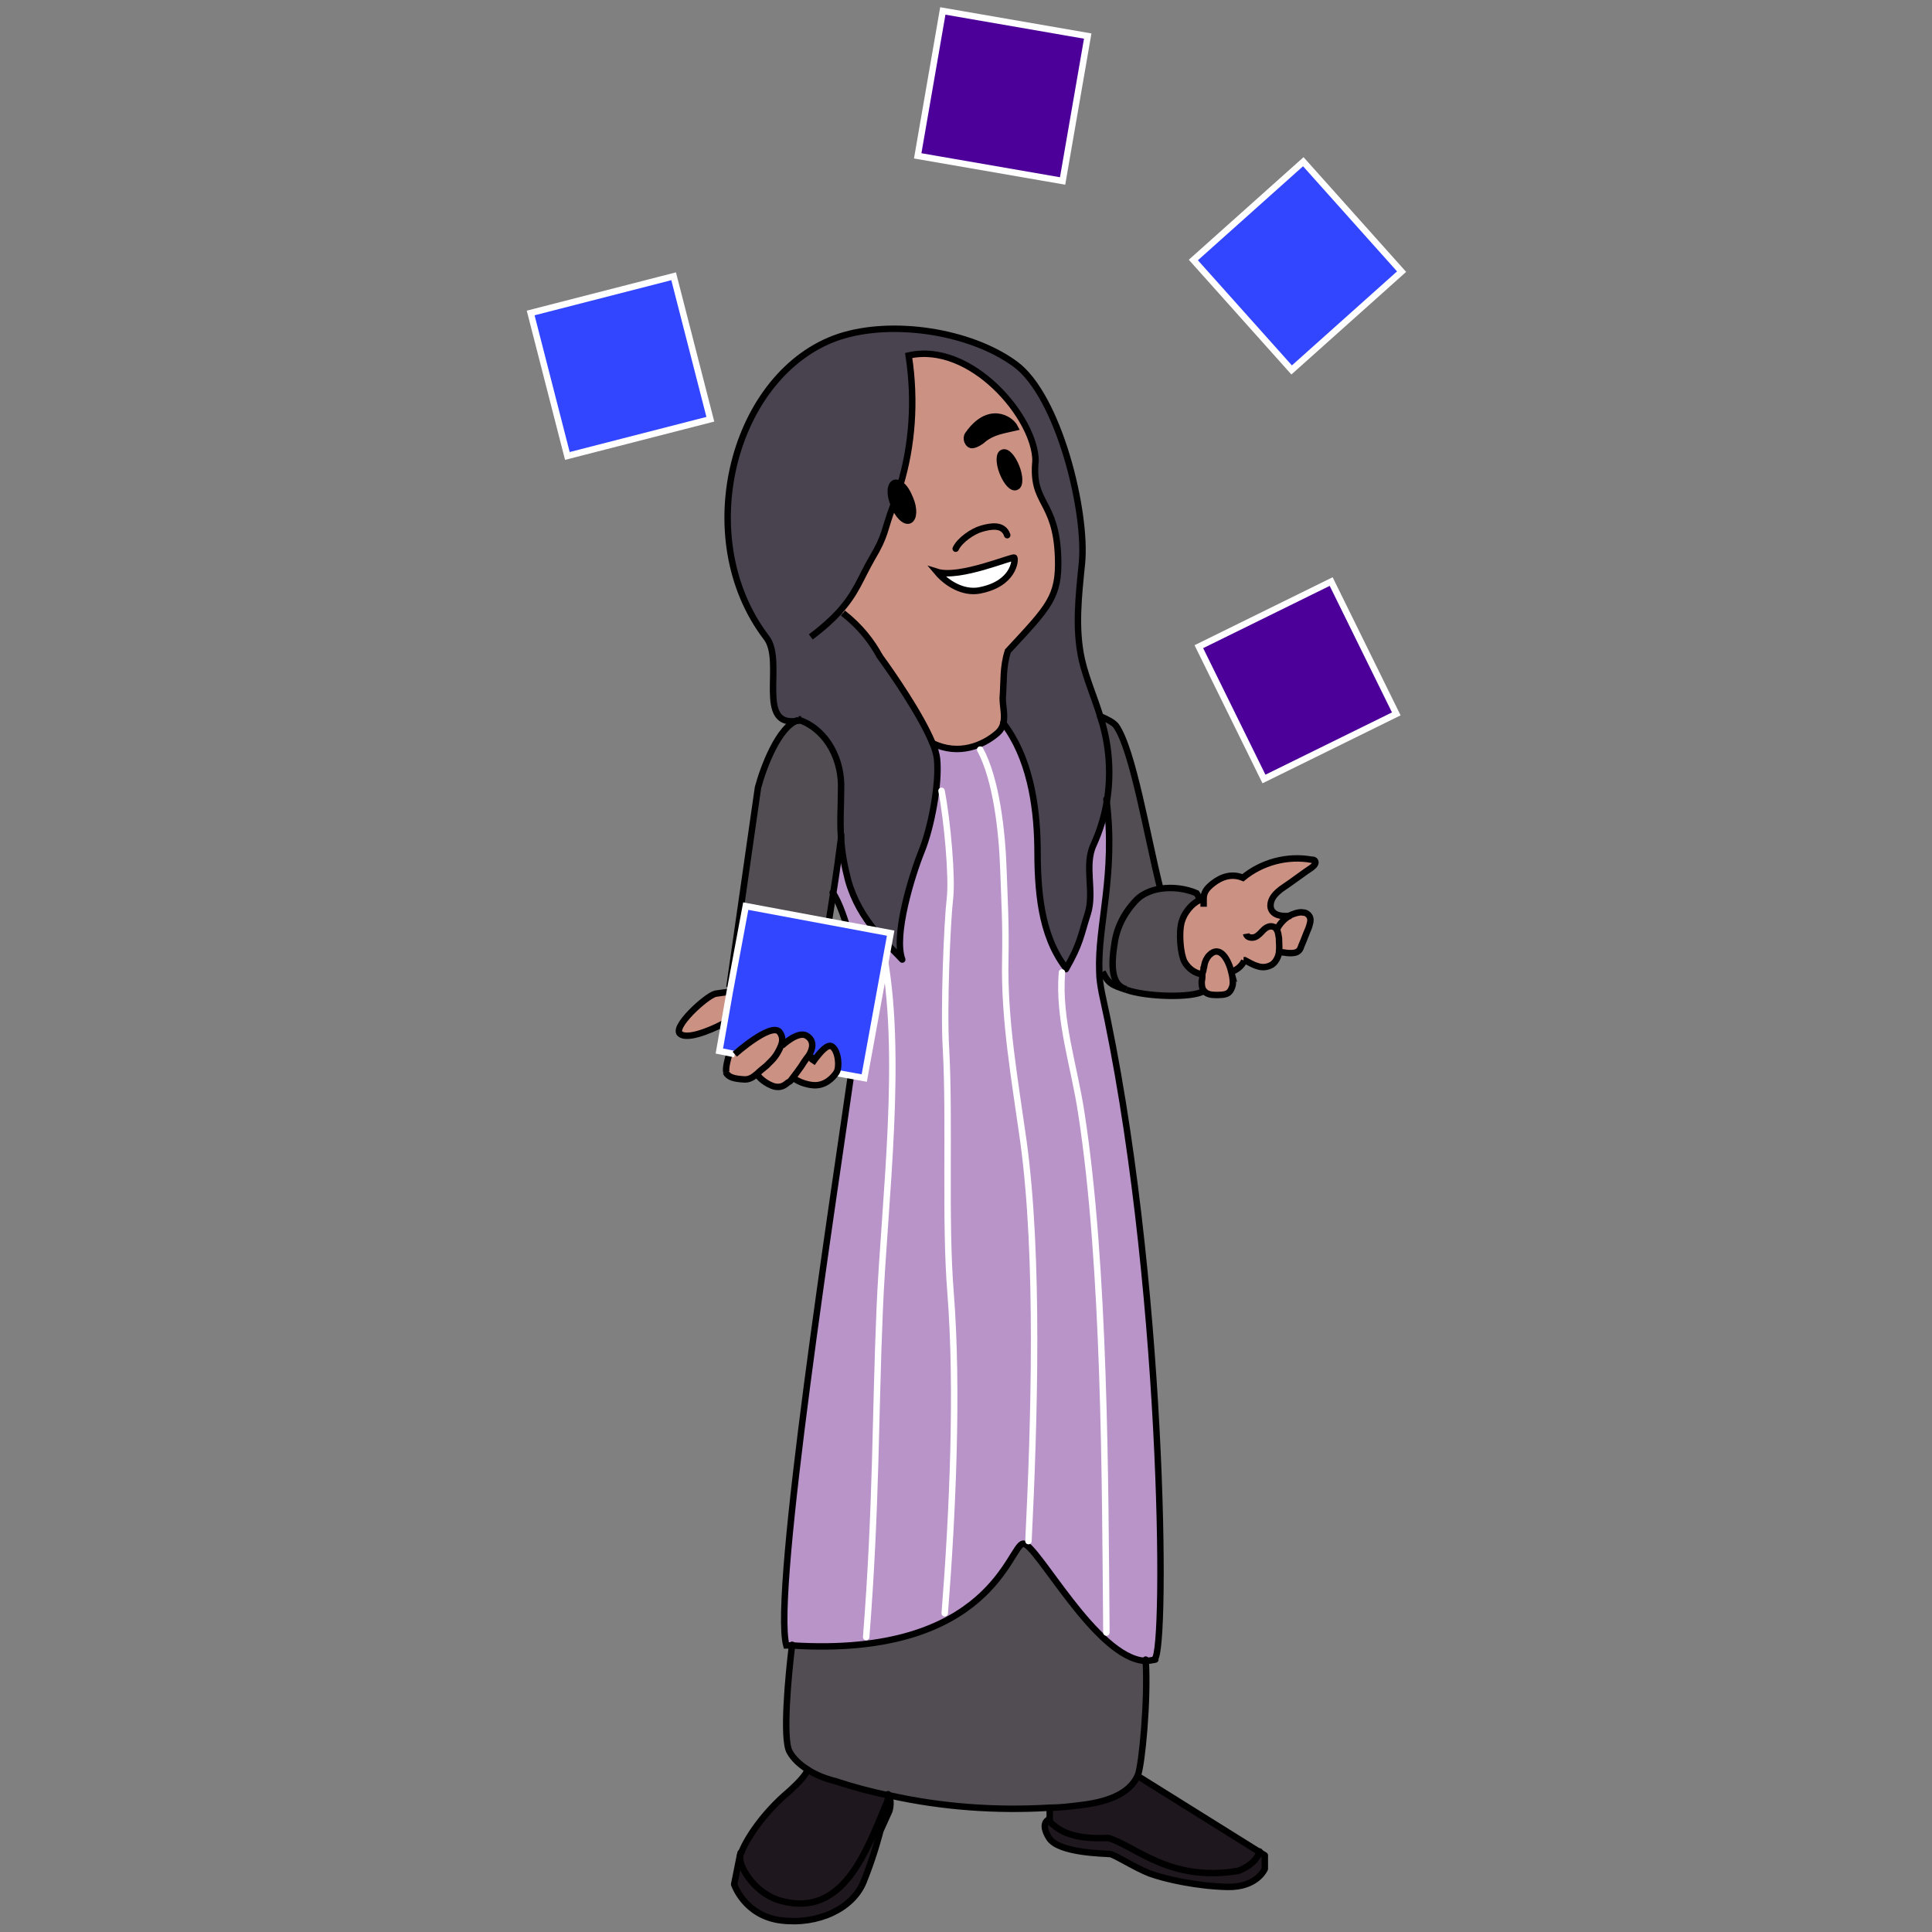 <?xml version="1.0" encoding="UTF-8"?><svg id="Layer_5" xmlns="http://www.w3.org/2000/svg" width="300" height="300" viewBox="0 0 300 300"><rect x="0" y="0" width="300" height="300" fill="#808080" stroke="none"/><defs><style>.cls-1,.cls-2{stroke-linejoin:round;}.cls-1,.cls-2,.cls-3{stroke-linecap:round;}.cls-1,.cls-2,.cls-3,.cls-4,.cls-5{fill:none;}.cls-1,.cls-5{stroke:#fff;}.cls-2,.cls-3,.cls-4{stroke:#000;}.cls-3,.cls-4,.cls-5{stroke-miterlimit:10;}.cls-6,.cls-7,.cls-8,.cls-9,.cls-10,.cls-11,.cls-12,.cls-13,.cls-14,.cls-15,.cls-16,.cls-17{stroke-width:0px;}.cls-7{fill:#4d0099;}.cls-8{fill:#49424f;}.cls-9{fill:#524d52;}.cls-10{fill:#383838;}.cls-11{fill:#1e171e;}.cls-12{fill:#cb9183;}.cls-13{fill:#b994c8;}.cls-14{fill:#8c6649;}.cls-15{fill:#3246ff;}.cls-16{fill:#fff;}.cls-17{fill:#f0efed;}</style></defs><path class="cls-11" d="m196.4,288.1v2.1s-1.2,2.9-5.8,2.8c-4.6-.1-9.7-1.2-12.1-2.1-2.3-.9-5.4-2.9-6.1-3-.7-.1-8-.1-9.5-2.5-1.5-2.4,0-2.9,0-2.9h0c0,.2,0,.3,0,.3,1.1.9,2.7,2.8,9.1,2.5,4.3,1.3,9.6,6.9,20.2,5.1,2.9-1.1,3.3-3,3.3-3l.8.5Z"/><path class="cls-11" d="m176.7,275.8l19,11.8s-.5,1.9-3.3,3c-10.6,1.8-16-3.8-20.2-5.1-6.3.3-8-1.7-9.1-2.5,0,0,0-.1,0-.3,0-.3,0-.8,0-1.7h0c1.6-.1,3.2-.2,4.8-.4,3.5-.4,7.6-1.5,8.9-4.7Z"/><path class="cls-10" d="m186.7,151.2c0-.3.1-.6.2-.9,0,1.4,0,2.7,0,3.6-.3-.4-.4-1-.4-1.5,0-.4,0-.8.1-1.2Z"/><path class="cls-12" d="m204.1,133.7c-.1-.2-.3-.2-.5-.2-3.7-.7-7.8.4-10.7,2.8-1.6-.6-3.3-.1-4.7.9-1,.8-1.3,1.4-1.4,2.4-.2,0-.4,0-.6.2-1.1.5-2.3,1.9-2.7,3.3-.5,1.7-.2,5,.4,6.2.6,1.1,1.7,1.9,2.9,2,0-.3.2,1.8.2,2.7.4.5,1.1.6,1.8.6.7,0,1.4,0,1.9-.3.4-.3.6-.8.7-1.2.1-.5,0-1.3-.2-2.1h0c.9-.3,1.6-.9,2-1.7.6.4,1.2.7,1.9.9.8.2,1.6.2,2.3-.2.6-.4,1-1.1,1.1-1.9,0,0,0,0,0-.1h0c.5,0,1,0,1.6.1.5,0,1.1,0,1.5-.4.2-.2.3-.5.4-.8.4-.9.7-1.8,1.1-2.7.2-.5.4-1.2.2-1.7-.2-.4-.6-.6-1-.7-.4,0-.8,0-1.2.1-.3,0-.5.2-.8.3h0c-1.1,0-2.4,0-3-.9-.4-.6-.2-1.5.2-2.1.4-.6,1-1.1,1.6-1.5,1.5-1,2.9-2.1,4.4-3.1.3-.2.7-.6.5-1Z"/><path class="cls-9" d="m186.7,151.2c0,.4,0,.8-.1,1.2,0,.5,0,1.1.4,1.5-1.8,1.1-8.9.9-12-.2,0,0,0,0,0,0-.4-.2-.8-.3-1-.5-1.6-1.4-1-4.9-.9-6.2.3-2.5,1.3-4.9,3.5-7.2.9-1,2.3-1.5,3.7-1.7,1.9-.3,4,0,5.6.7.2.3.3.6.4,1-1.1.5-2.3,1.9-2.7,3.3-.5,1.7-.2,5,.4,6.2.6,1.1,1.7,1.9,2.9,2Z"/><path class="cls-9" d="m180.2,137.7v.3c-1.4.2-2.8.8-3.7,1.7-2.2,2.3-3.2,4.7-3.5,7.2-.2,1.4-.7,4.9.9,6.2.2.2.6.4,1,.5-2.1-.7-2.8-.9-3.7-2.8h-.4c-.4-7.2,2.6-15,1.1-26.8.6-3.8.5-7.8-.6-11.5-.1-.5-.3-.9-.4-1.4,1.2.5,2.1,1,2.5,1.5,2.6,3.7,4.8,17,6.8,25Z"/><path class="cls-13" d="m123,255.4h-.8c-2.2-8.1,7.3-69.2,10.6-92.4.7-4.9,1.1-8.1,1-8.8-.3-3.8-2.4-12.9-4.4-15.7.5-3.1.9-6.1,1.2-8.5.1,2.1.5,4.3,1.1,6.6,1.8,6.4,6.3,10.1,8.4,12.3-1.4-3.7,1.5-13.1,3-16.8,1.5-3.7,2.8-10.5,2.4-14.4,0-.7-.3-1.5-.7-2.4,4.1,2,8,.3,10-1.5.6-.5.8-1,1-1.6,4,5.2,5.2,12.5,5.3,19.1,0,6.6.4,13.7,4.4,18.9,2.3-4.1,2.3-5.2,3.4-8.6,1.1-3.4-.6-7.5.9-10.7,1-2.2,1.7-4.5,2.1-6.9,1.5,11.7-1.4,19.6-1.1,26.8,0,1.1.2,2.2.4,3.3,9.7,43.6,10.1,102.2,8.2,103.4-.5.1-1,.2-1.6.2-7.6-.4-16.8-18.2-18.9-18.2s-4.9,17.8-36,15.8Z"/><path class="cls-9" d="m138.2,279c0,0-.2,0-.2,0-2.8-.6-5.5-1.4-8.2-2.2-1.5-.5-3.1-1.1-4.5-1.9-1.1-.7-2-1.6-2.7-2.7-1.2-2.1-.2-11.8.4-16.6,31.2,2,33.3-15.8,36-15.8s11.3,17.8,18.9,18.2c.5,6.4-.6,16.4-1.2,17.9-1.3,3.3-5.4,4.3-8.9,4.7-1.6.2-3.2.3-4.8.4-8.3.5-16.7-.1-24.8-1.9Z"/><path class="cls-8" d="m130.4,95l.5.2c2.8,2.2,4.6,4.5,5.7,6.7,1.9,2.6,6.4,9.1,8.2,13.5.4.9.6,1.7.7,2.4.4,3.9-.9,10.7-2.4,14.4-1.5,3.7-4.4,13.1-3,16.8-2.1-2.3-6.6-5.9-8.4-12.3-.6-2.3-1-4.5-1.1-6.6h0c-.2-2.5,0-5,0-7.5.2-4.5-2.1-9.1-6.2-10.7-.1,0-.3,0-.4,0,0,0,0,0,0,0-6.8,1.3-2.1-9.2-5-12.9-11.9-15.6-5.1-41.2,11.3-46.7,8.2-2.7,20.3-.9,27.3,4.2,6.8,4.9,11.2,23,10.4,31-.5,5-1.1,10.1,0,15,.7,3,2,5.9,2.9,8.9.1.5.3.9.4,1.4,1,3.7,1.2,7.7.6,11.5-.4,2.4-1.1,4.7-2.1,6.9-1.5,3.2.2,7.3-.9,10.7-1.1,3.4-1.1,4.6-3.4,8.6-4-5.2-4.3-12.3-4.4-18.9,0-6.6-1.3-13.9-5.3-19.1.3-1.2-.2-2.6-.1-3.9.2-2.7,0-4.8.8-7.3,6.4-6.9,8-8.3,7.8-14.5-.2-9.2-4.2-8.3-3.5-15.1,0-6.7-10-18.6-19.7-16.4,1.1,7.2.5,14.1-1.3,20.1-.3-.2-.7-.3-.9-.2-.7.3-.8,1.8-.1,3.4-1.5,4-1.2,4.5-3.3,8.2-1.8,3.2-2.4,5.4-5.1,8.3Z"/><path class="cls-12" d="m164.3,86.6c.2,6.1-1.4,7.6-7.8,14.5-.8,2.5-.6,4.7-.8,7.3,0,1.3.4,2.7.1,3.9-.1.5-.4,1.1-1,1.6-2.1,1.8-5.9,3.5-10,1.5-1.7-4.4-6.3-10.9-8.2-13.5-1.2-2.2-2.9-4.5-5.7-6.7l-.5-.2c2.7-3,3.3-5.2,5.1-8.3,2.2-3.7,1.8-4.2,3.3-8.2.6,1.6,1.7,2.7,2.4,2.4.7-.3.8-1.8.1-3.4-.4-1-.9-1.8-1.5-2.2,1.8-6,2.4-12.9,1.3-20.1,9.7-2.2,19.7,9.7,19.7,16.4-.7,6.9,3.2,6,3.5,15.1Zm-6.5-11c.6-.2.6-1.6,0-3.1-.6-1.5-1.5-2.5-2.1-2.2-.6.2-.6,1.6,0,3.1.6,1.5,1.5,2.5,2.1,2.2Zm-5.8,16.1c5.5-1,5.7-4.8,5.5-5.1-.2-.3-8.5,3.3-12,2.2,1.6,1.9,4.1,3.3,6.5,2.9Zm.7-23.6c1.5-1.2,3.2-1.4,4.9-1.8-.7-1.4-4.1-3.5-7.3,1.1-.4.6,0,1.5.5,1.6s1.5-.5,1.9-.9Z"/><path class="cls-6" d="m157.8,72.5c.6,1.5.5,2.8,0,3.1-.6.2-1.5-.8-2.1-2.2-.6-1.5-.6-2.8,0-3.1.6-.2,1.5.8,2.1,2.2Z"/><path class="cls-16" d="m157.5,86.6c.2.3,0,4.1-5.5,5.1-2.5.4-4.9-1-6.5-2.9,3.6,1.1,11.8-2.5,12-2.2Z"/><path class="cls-6" d="m157.6,66.4c-1.7.4-3.3.7-4.9,1.8-.5.4-1.4,1-1.9.9s-.9-1-.5-1.6c3.1-4.7,6.5-2.5,7.3-1.1Z"/><path class="cls-6" d="m141.4,77.4c.6,1.6.6,3.1-.1,3.4-.7.3-1.8-.8-2.4-2.4.4-1,.7-2.1,1.1-3.2.5.4,1.1,1.2,1.5,2.2Z"/><path class="cls-6" d="m138.9,75c.3-.1.6,0,.9.2-.3,1.1-.7,2.2-1.1,3.2-.6-1.6-.6-3.1.1-3.4Z"/><path class="cls-11" d="m138.2,279c.4.9,0,2.2,0,2.2l-1.4,3.1s-.9,3.7-2.6,7.9c-1.8,4.2-7.1,6.7-12.8,6-5.7-.7-7.3-5.6-7.3-5.6l.8-4c0,1.6,2.3,5.5,6.5,6.6,9.6,2.4,13.1-7.7,16.3-15.3.1-.7.1-.4.2-.9,0,0,.2,0,.2,0Z"/><path class="cls-11" d="m137.9,279c0,.6,0,.2-.2.9-3.2,7.6-6.7,17.8-16.3,15.3-4.2-1.1-6.4-5.1-6.5-6.6l.2-.9c.7-1.9,3.2-6,7.5-9.6,1.3-1.2,2.5-2.4,2.8-3.3,1.3.9,2.9,1.5,4.5,1.9,2.7.9,5.4,1.6,8.2,2.2Z"/><path class="cls-9" d="m124.4,111.7c4.2,1.7,6.5,6.3,6.2,10.7-.1,2.6-.2,5,0,7.5h0c-.3,2.5-.7,5.5-1.2,8.5-1.3,8.4-2.8,17.6-2.8,20.5,0,0,0,0,0,0-.3-.9-.7-1.7-1.2-2.5-.5-.8-1.2-1.5-2.1-1.8-1.2-.5-2.6-.3-3.6-1-1.8-1.2-4.2-1.2-6.2-.5,0,0-.2-.2-.3-.3l4.4-30.7c.9-3,3.2-9.6,6.3-10.5,0,0,0,0,0,0,.1,0,.3,0,.4,0Z"/><path class="cls-14" d="m126.6,159.1h0s0,0,0,0c0,0,0,0,0,0Z"/><path class="cls-17" d="m115,287.7l-.2.9c0,0,0-.1,0-.2,0-.2,0-.4.2-.7Z"/><path class="cls-4" d="m136.6,101.9c-1.2-2.2-2.9-4.5-5.7-6.7"/><path class="cls-2" d="m155.8,112.3c-.1.5-.4,1.1-1,1.6-2.1,1.8-5.9,3.5-10,1.5"/><path class="cls-4" d="m160.8,71.5c-.7,6.9,3.2,6,3.5,15.1.2,6.1-1.4,7.6-7.8,14.5-.8,2.5-.6,4.7-.8,7.3,0,1.3.4,2.7.1,3.9"/><path class="cls-2" d="m155.7,73.4c.6,1.5,1.5,2.5,2.1,2.2.6-.2.6-1.6,0-3.1-.6-1.5-1.5-2.5-2.1-2.2-.6.2-.6,1.6,0,3.1Z"/><path class="cls-2" d="m138.8,78.4c.6,1.6,1.7,2.7,2.4,2.4.7-.3.8-1.8.1-3.4-.4-1-.9-1.8-1.5-2.2-.3-.2-.7-.3-.9-.2-.7.3-.8,1.8-.1,3.4Z"/><path class="cls-4" d="m145.5,88.8c1.6,1.9,4.1,3.3,6.5,2.9,5.5-1,5.7-4.8,5.5-5.1-.2-.3-8.5,3.3-12,2.2Z"/><path class="cls-2" d="m148.4,85.2c.6-1.3,2.6-2.7,4-3.1,1.4-.4,3.4-.8,4,1"/><path class="cls-2" d="m130.6,130c0-.1,0-.2,0-.4"/><path class="cls-4" d="m126.6,159.1c0-2.9,1.5-12.2,2.8-20.5.5-3.1.9-6.1,1.2-8.5"/><path class="cls-4" d="m124,111.8c-3.1.9-5.5,7.5-6.3,10.5l-4.4,30.7c0,0,.2.2.3.3"/><path class="cls-4" d="m124.4,111.7c-.1,0-.3,0-.4,0"/><path class="cls-2" d="m170.8,111.2c1.2.5,2.1,1,2.5,1.5,2.6,3.7,4.8,17,6.8,25"/><path class="cls-4" d="m170.4,111c.2,0,.3.1.4.2"/><path class="cls-4" d="m174.9,153.7c3.1,1.1,10.2,1.3,12,.2"/><path class="cls-4" d="m186.2,139.7c0-.4-.2-.7-.4-1-1.6-.7-3.7-1-5.6-.7-1.4.2-2.8.8-3.7,1.7-2.2,2.3-3.2,4.7-3.5,7.2-.2,1.4-.7,4.9.9,6.2.2.2.6.4,1,.5"/><path class="cls-4" d="m174.9,153.7s0,0,0,0c-2.1-.7-2.8-.9-3.7-2.8"/><path class="cls-3" d="m179.4,257.7c-.5.1-1,.2-1.6.2-7.6-.4-16.8-18.2-18.9-18.2s-4.9,17.8-36,15.8h-.8c-2.2-8.1,7.3-69.2,10.6-92.4.7-4.9,1.1-8.1,1-8.8-.3-3.8-2.4-12.9-4.4-15.7"/><path class="cls-3" d="m171.8,124.1c1.5,11.7-1.4,19.6-1.1,26.8,0,1.1.2,2.2.4,3.3,9.7,43.6,10.1,102.2,8.2,103.4"/><path class="cls-4" d="m157.6,66.4c-.7-1.4-4.1-3.5-7.3,1.1-.4.6,0,1.5.5,1.6s1.5-.5,1.9-.9c1.5-1.2,3.2-1.4,4.9-1.8Z"/><path class="cls-4" d="m186.9,140.8c0-.5,0-.9,0-1.2,0-1,.4-1.6,1.4-2.4,1.4-1.1,3-1.6,4.7-.9,2.9-2.4,6.9-3.5,10.7-2.8.2,0,.4,0,.5.2.2.3-.1.7-.5,1-1.5,1-2.9,2.1-4.4,3.1-.6.4-1.2.9-1.6,1.5-.4.6-.6,1.5-.2,2.1.6.9,1.9.9,3,.8"/><path class="cls-4" d="m193.5,145c.1.6.9.7,1.4.5s.9-.7,1.3-1.1c.4-.4,1-.7,1.5-.5.2,0,.4.2.5.4.3.4.3.9.4,1.4,0,.7.1,1.4,0,2.1,0,0,0,0,0,.1-.1.7-.5,1.5-1.1,1.9-.7.4-1.5.5-2.3.2-.7-.2-1.3-.6-1.9-.9,0,0-.1,0-.2,0"/><path class="cls-4" d="m186.8,139.6c-.2,0-.4,0-.6.2-1.1.5-2.3,1.9-2.7,3.3-.5,1.7-.2,5,.4,6.2.6,1.1,1.7,1.9,2.9,2,0,0,.1,0,.2,0"/><path class="cls-4" d="m198.3,144.3c.4-.9,1.2-1.7,2.1-2.2.2-.1.5-.2.8-.3.4-.1.8-.2,1.2-.1.4,0,.8.3,1,.7.2.5,0,1.1-.2,1.7-.4.9-.7,1.8-1.1,2.7-.1.3-.2.6-.4.8-.4.4-.9.4-1.5.4-.5,0-1-.2-1.6-.1"/><path class="cls-4" d="m191.2,150.9c-.5-2-1.8-4.2-3.4-2.6-.4.4-.7,1-.8,1.6,0,.1,0,.3-.1.4,0,.3-.1.6-.2.9,0,.4,0,.8-.1,1.2,0,.5,0,1.1.4,1.5.4.5,1.1.6,1.8.6.7,0,1.4,0,1.9-.3.4-.3.6-.8.7-1.2.1-.5,0-1.3-.2-2.1Z"/><path class="cls-4" d="m191.2,150.9c.9-.3,1.6-.9,2-1.7,0,0,0,0,0-.1"/><path class="cls-2" d="m137.9,279c0,.6,0,.2-.2.9-3.2,7.6-6.7,17.8-16.3,15.3-4.2-1.1-6.4-5.1-6.5-6.6,0,0,0-.1,0-.2,0-.2,0-.4.2-.7.7-1.9,3.2-6,7.5-9.6,1.3-1.2,2.5-2.4,2.8-3.3"/><path class="cls-2" d="m115,287.7l-.2.9-.8,4s1.6,4.9,7.3,5.6c5.7.7,11.1-1.8,12.8-6,1.7-4.2,2.6-7.9,2.6-7.9l1.4-3.1s.4-1.3,0-2.2c0-.1-.1-.3-.2-.4"/><path class="cls-2" d="m163,280.9c0,.9,0,1.4,0,1.7,0,.2,0,.3,0,.3,1.1.9,2.7,2.8,9.1,2.5,4.3,1.3,9.6,6.9,20.2,5.1,2.9-1.1,3.3-3,3.3-3"/><line class="cls-2" x1="176.7" y1="275.8" x2="195.6" y2="287.6"/><path class="cls-2" d="m195.6,287.6l.8.5v2.1s-1.2,2.9-5.8,2.8c-4.6-.1-9.7-1.2-12.1-2.1-2.3-.9-5.4-2.9-6.1-3-.7-.1-8-.1-9.5-2.5-1.5-2.4,0-2.9,0-2.9"/><path class="cls-4" d="m125.9,98.9c2-1.5,3.4-2.8,4.4-3.9,2.7-3,3.3-5.2,5.1-8.3,2.2-3.7,1.8-4.2,3.3-8.2.4-1,.7-2.1,1.1-3.2,1.8-6,2.4-12.9,1.3-20.1,9.7-2.2,19.7,9.7,19.7,16.4"/><path class="cls-2" d="m136.6,101.9c1.9,2.6,6.4,9.1,8.2,13.5.4.9.6,1.7.7,2.4.4,3.9-.9,10.7-2.4,14.4-1.5,3.7-4.4,13.1-3,16.8-2.1-2.3-6.6-5.9-8.4-12.3-.6-2.3-1-4.5-1.1-6.6h0c-.2-2.5,0-5,0-7.5.2-4.5-2.1-9.1-6.2-10.7-.1,0-.3,0-.4,0,0,0,0,0,0,0-6.8,1.3-2.1-9.2-5-12.9-11.9-15.6-5.1-41.2,11.3-46.7,8.2-2.7,20.3-.9,27.3,4.2,6.8,4.9,11.2,23,10.4,31-.5,5-1.1,10.1,0,15,.7,3,2,5.9,2.9,8.9.1.5.3.9.4,1.4,1,3.7,1.2,7.7.6,11.5-.4,2.4-1.1,4.7-2.1,6.9-1.5,3.2.2,7.3-.9,10.7-1.1,3.4-1.1,4.6-3.4,8.6"/><path class="cls-2" d="m155.8,112.3c4,5.2,5.2,12.5,5.3,19.1,0,6.6.4,13.7,4.4,18.9"/><path class="cls-3" d="m123,255.4s0,0,0,0c-.6,4.8-1.5,14.6-.4,16.6.6,1.1,1.6,2,2.7,2.7,1.3.9,2.9,1.5,4.5,1.9,2.7.9,5.4,1.6,8.2,2.2,0,0,.2,0,.2,0,8.1,1.8,16.5,2.4,24.8,1.9,1.6,0,3.2-.2,4.8-.4,3.5-.4,7.6-1.5,8.9-4.7.6-1.5,1.6-11.5,1.2-17.9"/><path class="cls-1" d="m152.2,116.4c2.5,4.6,3.4,12.7,3.6,18.4.2,5.6.4,8.5.3,14.2-.2,9.4,1.5,18.8,2.8,28.1,2.5,18.1,1.7,43.9.8,62.2"/><path class="cls-1" d="m146.2,122.8c.9,4.6,1.7,13.5,1.3,16.8s-1,16.9-.6,23.4c.6,11.2-.2,26.5.7,37.7,1.2,15.2.3,34.6-.9,49.8"/><path class="cls-1" d="m164.9,151c-.6,7.3,1.9,14.5,3,21.8,3.7,23.9,3.7,56.9,3.9,80.7"/><path class="cls-1" d="m137,147c3.4,16.4.3,39.6-.4,56.3-.7,16.4-.5,30.5-2.1,50.9"/><rect class="cls-15" x="190" y="29.8" width="22.9" height="22.9" transform="translate(23.9 144.9) rotate(-41.9)"/><rect class="cls-7" x="190" y="94.4" width="22.9" height="22.9" transform="translate(-26 99.8) rotate(-26.2)"/><polygon class="cls-7" points="168.9 5.6 165 28.1 142.5 24.2 146.4 1.7 168.9 5.6"/><path class="cls-15" d="m112.3,159.8l1-5.7,2.5-13.4,22.5,4.1-4.1,22.5-4.4-.8s0,0,0,0c.5-.8.3-3.3-.7-4-.7-.5-1.9,1-2.6,1.9-.2,0-.4-.2-.5-.2-.2,0-.6.1-.7.2.2-.3.4-.6.5-.7.4-.6.9-2.1-.5-2.9-1.3-.7-3.6,1.3-3.8,1.6h-.1c.3-.8.2-1.6-.3-2.2-1.4-1.4-6.9,3.5-6.9,3.5l-.9-.2-1.6-.3.6-3.4Z"/><path class="cls-12" d="m129.2,162.5c-.7-.5-1.9,1-2.6,1.9-.2,0-.4-.2-.5-.2-.2,0-.6.1-.7.2.2-.3.4-.6.5-.7.4-.6.9-2.1-.5-2.9-1.3-.7-3.6,1.3-3.8,1.6h-.1c.3-.8.2-1.6-.3-2.2-1.4-1.4-6.9,3.5-6.9,3.5l-.9-.2c-.3.9-.7,2.5-.5,3,.3.7,1.3,1,2.7,1.1.9,0,1.5-.3,2.2-.9h0c-.1.3.7,1.4,2.3,2s2.3-.5,2.6-.6c0,0,.2-.2.5-.5,0,0,1.1,1,3.1,1.2,1.9.2,3.2-1.2,3.7-2,0,0,0,0,0,0,.5-.8.3-3.3-.7-4Z"/><path class="cls-12" d="m113.3,154.1l-1,5.7-.3-.7s-4.8,2.5-6.3,1.5c-1.6-.9,4-6,5.4-6.3.6-.1,1.5-.2,2.2-.3Z"/><polygon class="cls-15" points="104.6 42.9 110.3 65.1 88.1 70.8 82.4 48.6 104.6 42.9"/><path class="cls-4" d="m112.3,159.8l-.3-.7s-4.8,2.5-6.3,1.5c-1.6-.9,4-6,5.4-6.3.6-.1,1.5-.2,2.2-.3"/><path class="cls-4" d="m112.8,166.5c-.2-.5.2-2.1.5-3"/><polygon class="cls-5" points="142.5 24.2 165 28.1 168.9 5.6 146.4 1.7 142.5 24.2"/><polyline class="cls-5" points="129.7 166.6 129.8 166.6 134.2 167.4 138.3 144.9 115.8 140.7 113.3 154.1 112.3 159.8 111.7 163.2 113.2 163.5 114.1 163.7"/><path class="cls-4" d="m126.1,165.1s.2-.3.5-.7c.7-.9,1.9-2.4,2.6-1.9,1,.7,1.2,3.2.7,4,0,0,0,0,0,0-.5.8-1.8,2.2-3.7,2-2-.2-3.1-1.2-3.1-1.2"/><path class="cls-4" d="m121.4,162.4h0c.2-.2,2.5-2.3,3.8-1.6,1.4.8.9,2.2.5,2.9,0,.1-.3.4-.5.7s-.5.7-.8,1.2c-.5.7-1,1.4-1.4,1.9-.2.3-.4.5-.5.5-.3.1-1,1.2-2.6.6-1.5-.6-2.4-1.7-2.3-1.9"/><path class="cls-4" d="m114.1,163.7s5.5-4.9,6.9-3.5c.5.6.6,1.3.3,2.1-.3.8-.8,1.7-1.5,2.4-.3.3-.6.6-.8.8-.5.4-1,.8-1.4,1.2-.7.6-1.3,1-2.2.9-1.4-.1-2.3-.3-2.7-1.1"/><path class="cls-4" d="m126.5,164.4c-.2,0-.4-.2-.5-.2-.2,0-.6.1-.7.2"/><rect class="cls-5" x="190" y="94.4" width="22.9" height="22.9" transform="translate(-26 99.6) rotate(-26.2)"/><polygon class="cls-5" points="110.3 65.1 88.1 70.8 82.4 48.6 104.6 42.9 110.3 65.1"/><rect class="cls-5" x="190" y="29.8" width="22.9" height="22.9" transform="translate(23.8 144.8) rotate(-41.8)"/></svg>